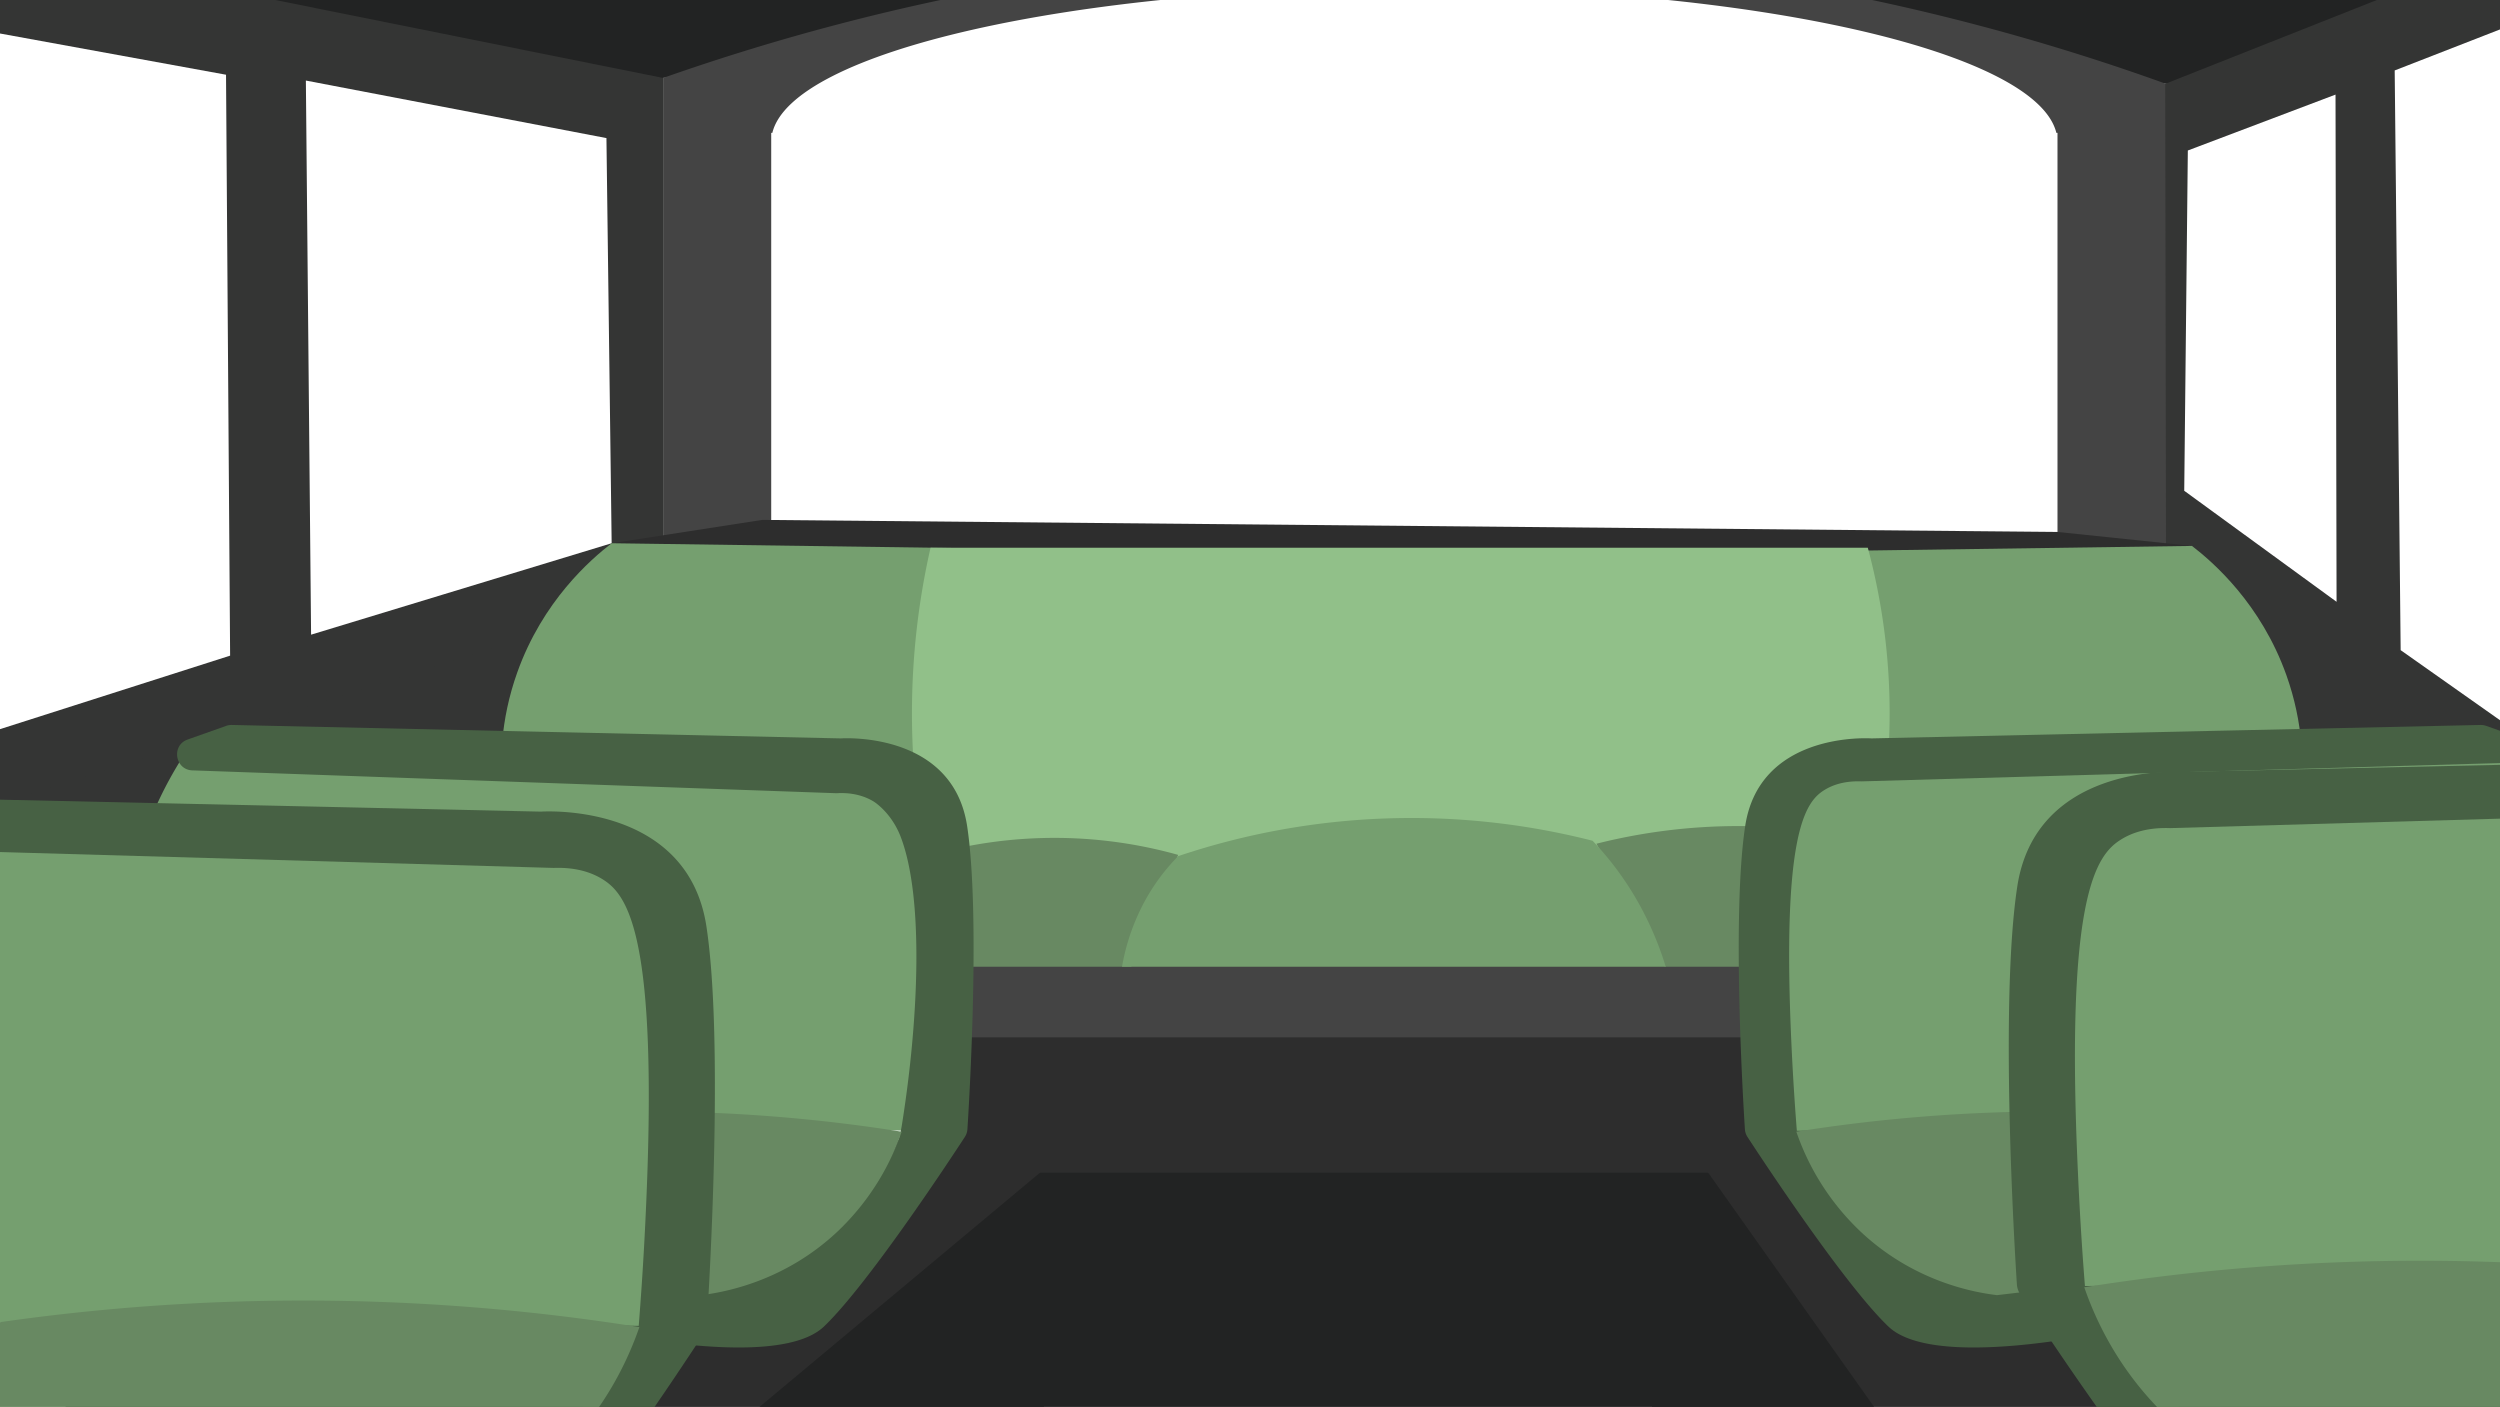 <svg xmlns="http://www.w3.org/2000/svg" width="677mm" height="381mm" viewBox="0 0 1919.06 1080">
  <defs>
    <style>
      .cls-1 {
        fill: #444;
      }

      .cls-2 {
        fill: #2d2d2d;
      }

      .cls-3 {
        fill: #222323;
      }

      .cls-4 {
        fill: #343534;
      }

      .cls-5 {
        fill: #759f6f;
      }

      .cls-6 {
        fill: #91c089;
      }

      .cls-7 {
        fill: #688962;
      }

      .cls-8 {
        fill: #476144;
      }
    </style>
  </defs>
  <g id="Inde_i_bussen" data-name="Inde i bussen">
    <g>
      <g>
        <rect class="cls-1" x="697.1" y="733.53" width="685.95" height="81.06"/>
        <rect class="cls-2" x="1268.13" y="863.93" width="685.95" height="288.65"/>
        <rect class="cls-2" x="50.33" y="874.95" width="751.01" height="288.65"/>
        <path class="cls-3" d="M416.85,1218.74l1106.34-19.36L1305.51,892.09l-500.43,2.42Z"/>
        <path class="cls-3" d="M1942.61,2.05c-64.55,10-163.32,74.77-279.88,62.31-103.87-11.11-153-32-272.89-54.4,0,0-148.28-27.73-317.89-33.2C805.43-31.83,722.11,42.47,509,59.84,379.78,70.38,193.1,60.77-42-37.64V-138.21l1983.06,71Z"/>
        <path class="cls-4" d="M-20.36,992.12H509l-10.2-573.45L-20.36,623.51Z"/>
        <path class="cls-4" d="M2183.46,992.12h-529.4q5.1-286.73,10.21-573.45L2130.2,786.56Q2156.82,889.34,2183.46,992.12Z"/>
        <path class="cls-4" d="M-21.27-46.73Q-25.12,289.63-29,626L509,456.43V59.84Zm-.94,613.54L-22,21.7,173.5,57.36q1.56,223,3.14,445.93Zm261-79.62q-2-212.68-4-425.36L465.52,106q2,155.49,4,311Z"/>
        <path class="cls-1" d="M1075.32-37.63A1720.53,1720.53,0,0,0,509,59.84V456.43H592V102h.86C608,39.74,822.85-9.59,1085.67-9.59S1563.33,39.74,1578.51,102h.87V456.43h83.35V64.36A1720.48,1720.48,0,0,0,1075.32-37.63Z"/>
        <path class="cls-4" d="M1842.8,499.07q-2.28-222.48-4.58-445L1957.05,7.79q.73-30.43,1.49-60.87L1662.06,64.36q.35,196,.67,392.07l278.33,202.88,2.19-89.39ZM1676.67,376.73l2.76-261.21L1792.8,72.61l.8,389.34Z"/>
        <path class="cls-2" d="M1682.58,419.06q-302.85,17-605.68,16.49Q773.2,435,469.53,417L585,399.09l994.42,9.24Z"/>
        <rect class="cls-2" x="697.1" y="796.27" width="685.95" height="103.87"/>
      </g>
      <g id="Bagsæde">
        <path class="cls-5" d="M400.14,670.16,730,674.78V420.65L469.53,417c-16.34,12.6-52.93,44.39-72.47,99.17C370.88,589.5,393.46,653.12,400.14,670.16Z"/>
        <path class="cls-5" d="M1752,672.26l-329.88,4.62V422.75l260.49-3.69c16.34,12.6,52.93,44.4,72.47,99.18C1781.23,591.6,1758.65,655.21,1752,672.26Z"/>
        <path class="cls-6" d="M1433.77,674.78H714.31a573.81,573.81,0,0,1,0-254.35h719.46a490.76,490.76,0,0,1,0,254.35Z"/>
        <path class="cls-7" d="M868.34,742.11H695.56v-80a351.88,351.88,0,0,1,208.85-5.87Q886.38,699.16,868.34,742.11Z"/>
        <path class="cls-7" d="M1494,742.11H1278q-26.28-47.22-52.55-94.45a445.62,445.62,0,0,1,257.39,11.86Q1488.41,700.82,1494,742.11Z"/>
        <path class="cls-5" d="M861.28,742.11h417.38a248.24,248.24,0,0,0-16.94-41.63,238.36,238.36,0,0,0-39.21-55.1,562.36,562.36,0,0,0-318.1,11.8,155,155,0,0,0-29.27,41.63A164.81,164.81,0,0,0,861.28,742.11Z"/>
      </g>
      <path class="cls-8" d="M1437.29,566.8c-.31,0-.61,0-.92,0-6.6-.36-86-3.15-96.72,67.32-10.23,67.46-1.69,209.74-.21,232.81a12.1,12.1,0,0,0,2,5.87c11.27,17.29,74.54,113.45,108.16,145.5,25.59,24.4,102,15.74,146.64,8.09,11.91-2,136.08-16.86,124.13-18.56-16.53-2.35-304,8.62-330.6-144.08-14.44-82.88-2.31-213,.9-221.39,7.25-18.91,20.7-27.08,20.7-27.08,10.47-6.36,21.54-6.77,28.12-6.41.38,0,.74,0,1.11,0l493.3-17.5h0c13.71,0,17-19.13,4.07-23.71l-29.54-10.46a12.08,12.08,0,0,0-4.34-.7Z"/>
      <g>
        <path class="cls-5" d="M1379.3,868q80.37-1.14,160.71-1.64Q1750.6,865,1961.17,868c11.89-25.67,35.82-86.57,25.92-164.58A298.44,298.44,0,0,0,1945.26,585l-516.14,14.8c-14.8-.55-23.77,3.61-28.65,6.63-14.66,9.07-32.87,32.88-25.3,195.47C1376.51,830.85,1378.21,854.18,1379.3,868Z"/>
        <path class="cls-7" d="M1532.93,994.19l239.55-28.35V868.72a1252.41,1252.41,0,0,0-393.57,0A190.68,190.68,0,0,0,1429,946.13C1469.93,984.18,1515.84,992.11,1532.93,994.19Z"/>
      </g>
      <g>
        <path class="cls-5" d="M703.74,868q-80.36-1.14-160.71-1.64Q332.46,865,121.87,868C110,842.33,86.06,781.43,96,703.42A298.26,298.26,0,0,1,137.79,585l516.13,14.8c14.81-.55,23.78,3.61,28.65,6.63,14.66,9.07,32.87,32.88,25.31,195.47C706.53,830.85,704.83,854.18,703.74,868Z"/>
        <path class="cls-8" d="M644.75,566.8c.31,0,.62,0,.92,0,6.6-.36,86-3.15,96.73,67.32,10.22,67.46,1.69,209.74.21,232.81a12.21,12.21,0,0,1-2,5.87c-11.27,17.29-74.54,113.45-108.15,145.5-25.59,24.4-102,15.74-146.65,8.09-11.37-2-125.21-15.56-124.93-18.25,0-.19.56-.27.81-.31,15.35-2.17,135.16-2.22,197.42-21.08,0,0,43.53-13.18,105.64-74.22,20-19.67,25-37.18,26.28-42.53.71-2.9,1.08-5.14,1.25-6.25,13-81.26,17-174.75-.89-221.4-7.26-18.9-20.71-27.07-20.71-27.07-10.46-6.36-21.54-6.77-28.12-6.41-.37,0-.73,0-1.11,0l-493.3-17.5h0c-13.71,0-17-19.13-4.08-23.71l29.54-10.46a12.12,12.12,0,0,1,4.34-.7Z"/>
        <path class="cls-7" d="M538.11,994.19,298.56,965.84V868.72a1252.39,1252.39,0,0,1,393.57,0,190.68,190.68,0,0,1-50.06,77.41C601.12,984.18,555.21,992.11,538.11,994.19Z"/>
      </g>
      <g>
        <path class="cls-8" d="M414.31,623c.4,0,.8,0,1.21,0,8.65-.47,112.75-4.12,126.76,88.24,13.4,88.4,2.21,274.87.27,305.1A15.92,15.92,0,0,1,540,1024c-14.78,22.66-97.7,148.68-141.76,190.68-33.53,32-133.65,20.63-192.18,10.6-15.6-2.67-178.35-22.08-162.68-24.31,21.67-3.08,398.41,11.29,433.27-188.83,18.93-108.63,3-279.2-1.17-290.16-9.51-24.77-27.14-35.48-27.14-35.48-13.71-8.33-28.23-8.87-36.85-8.39-.49,0-1,0-1.45,0l-646.51-22.93h0c-18,0-22.28-25.07-5.34-31.07l38.71-13.72a16.16,16.16,0,0,1,5.69-.91Z"/>
        <path class="cls-5" d="M490.3,1017.74q-105.32-1.47-210.62-2.14-276-1.74-551.95,2.16c-15.58-33.64-46.94-113.45-34-215.69a391.15,391.15,0,0,1,54.82-155.23L425,666.24c19.4-.72,31.15,4.73,37.54,8.69,19.22,11.89,43.08,43.1,33.17,256.18C494,969.08,491.73,999.64,490.3,1017.74Z"/>
        <path class="cls-7" d="M289,1183.14-25,1146V1018.71a1641.49,1641.49,0,0,1,515.8,0c-7.59,22-25.41,64.1-65.6,101.44C371.54,1170,311.37,1180.42,289,1183.14Z"/>
      </g>
      <g>
        <path class="cls-8" d="M1676.45,592.46c-.41,0-.81,0-1.21,0-8.65-.46-112.76-4.12-126.76,88.24-13.4,88.4-2.22,274.87-.28,305.11a16,16,0,0,0,2.56,7.69c14.78,22.66,97.7,148.68,141.75,190.69,33.54,32,133.66,20.63,192.19,10.6,15.6-2.68,178.34-22.09,162.67-24.32-21.66-3.08-398.4,11.29-433.27-188.83-18.92-108.62-3-279.19,1.18-290.15,9.5-24.78,27.13-35.49,27.13-35.49,13.72-8.33,28.24-8.87,36.86-8.39.49,0,1,0,1.45,0l646.51-22.94h0c18,0,22.28-25.07,5.34-31.07l-38.71-13.71a16,16,0,0,0-5.69-.92Z"/>
        <path class="cls-5" d="M1600.45,987.19q105.32-1.49,210.62-2.15,276-1.72,552,2.16c15.57-33.64,46.94-113.45,34-215.69a391.19,391.19,0,0,0-54.83-155.23l-676.43,19.4c-19.4-.72-31.16,4.73-37.55,8.69-19.21,11.89-43.08,43.1-33.16,256.18C1596.8,938.52,1599,969.09,1600.45,987.19Z"/>
        <path class="cls-7" d="M1801.79,1152.58l313.95-37.15V988.15a1641.49,1641.49,0,0,0-515.8,0c7.59,22,25.41,64.1,65.6,101.44C1719.22,1139.46,1779.39,1149.86,1801.79,1152.58Z"/>
      </g>
    </g>
  </g>
</svg>
